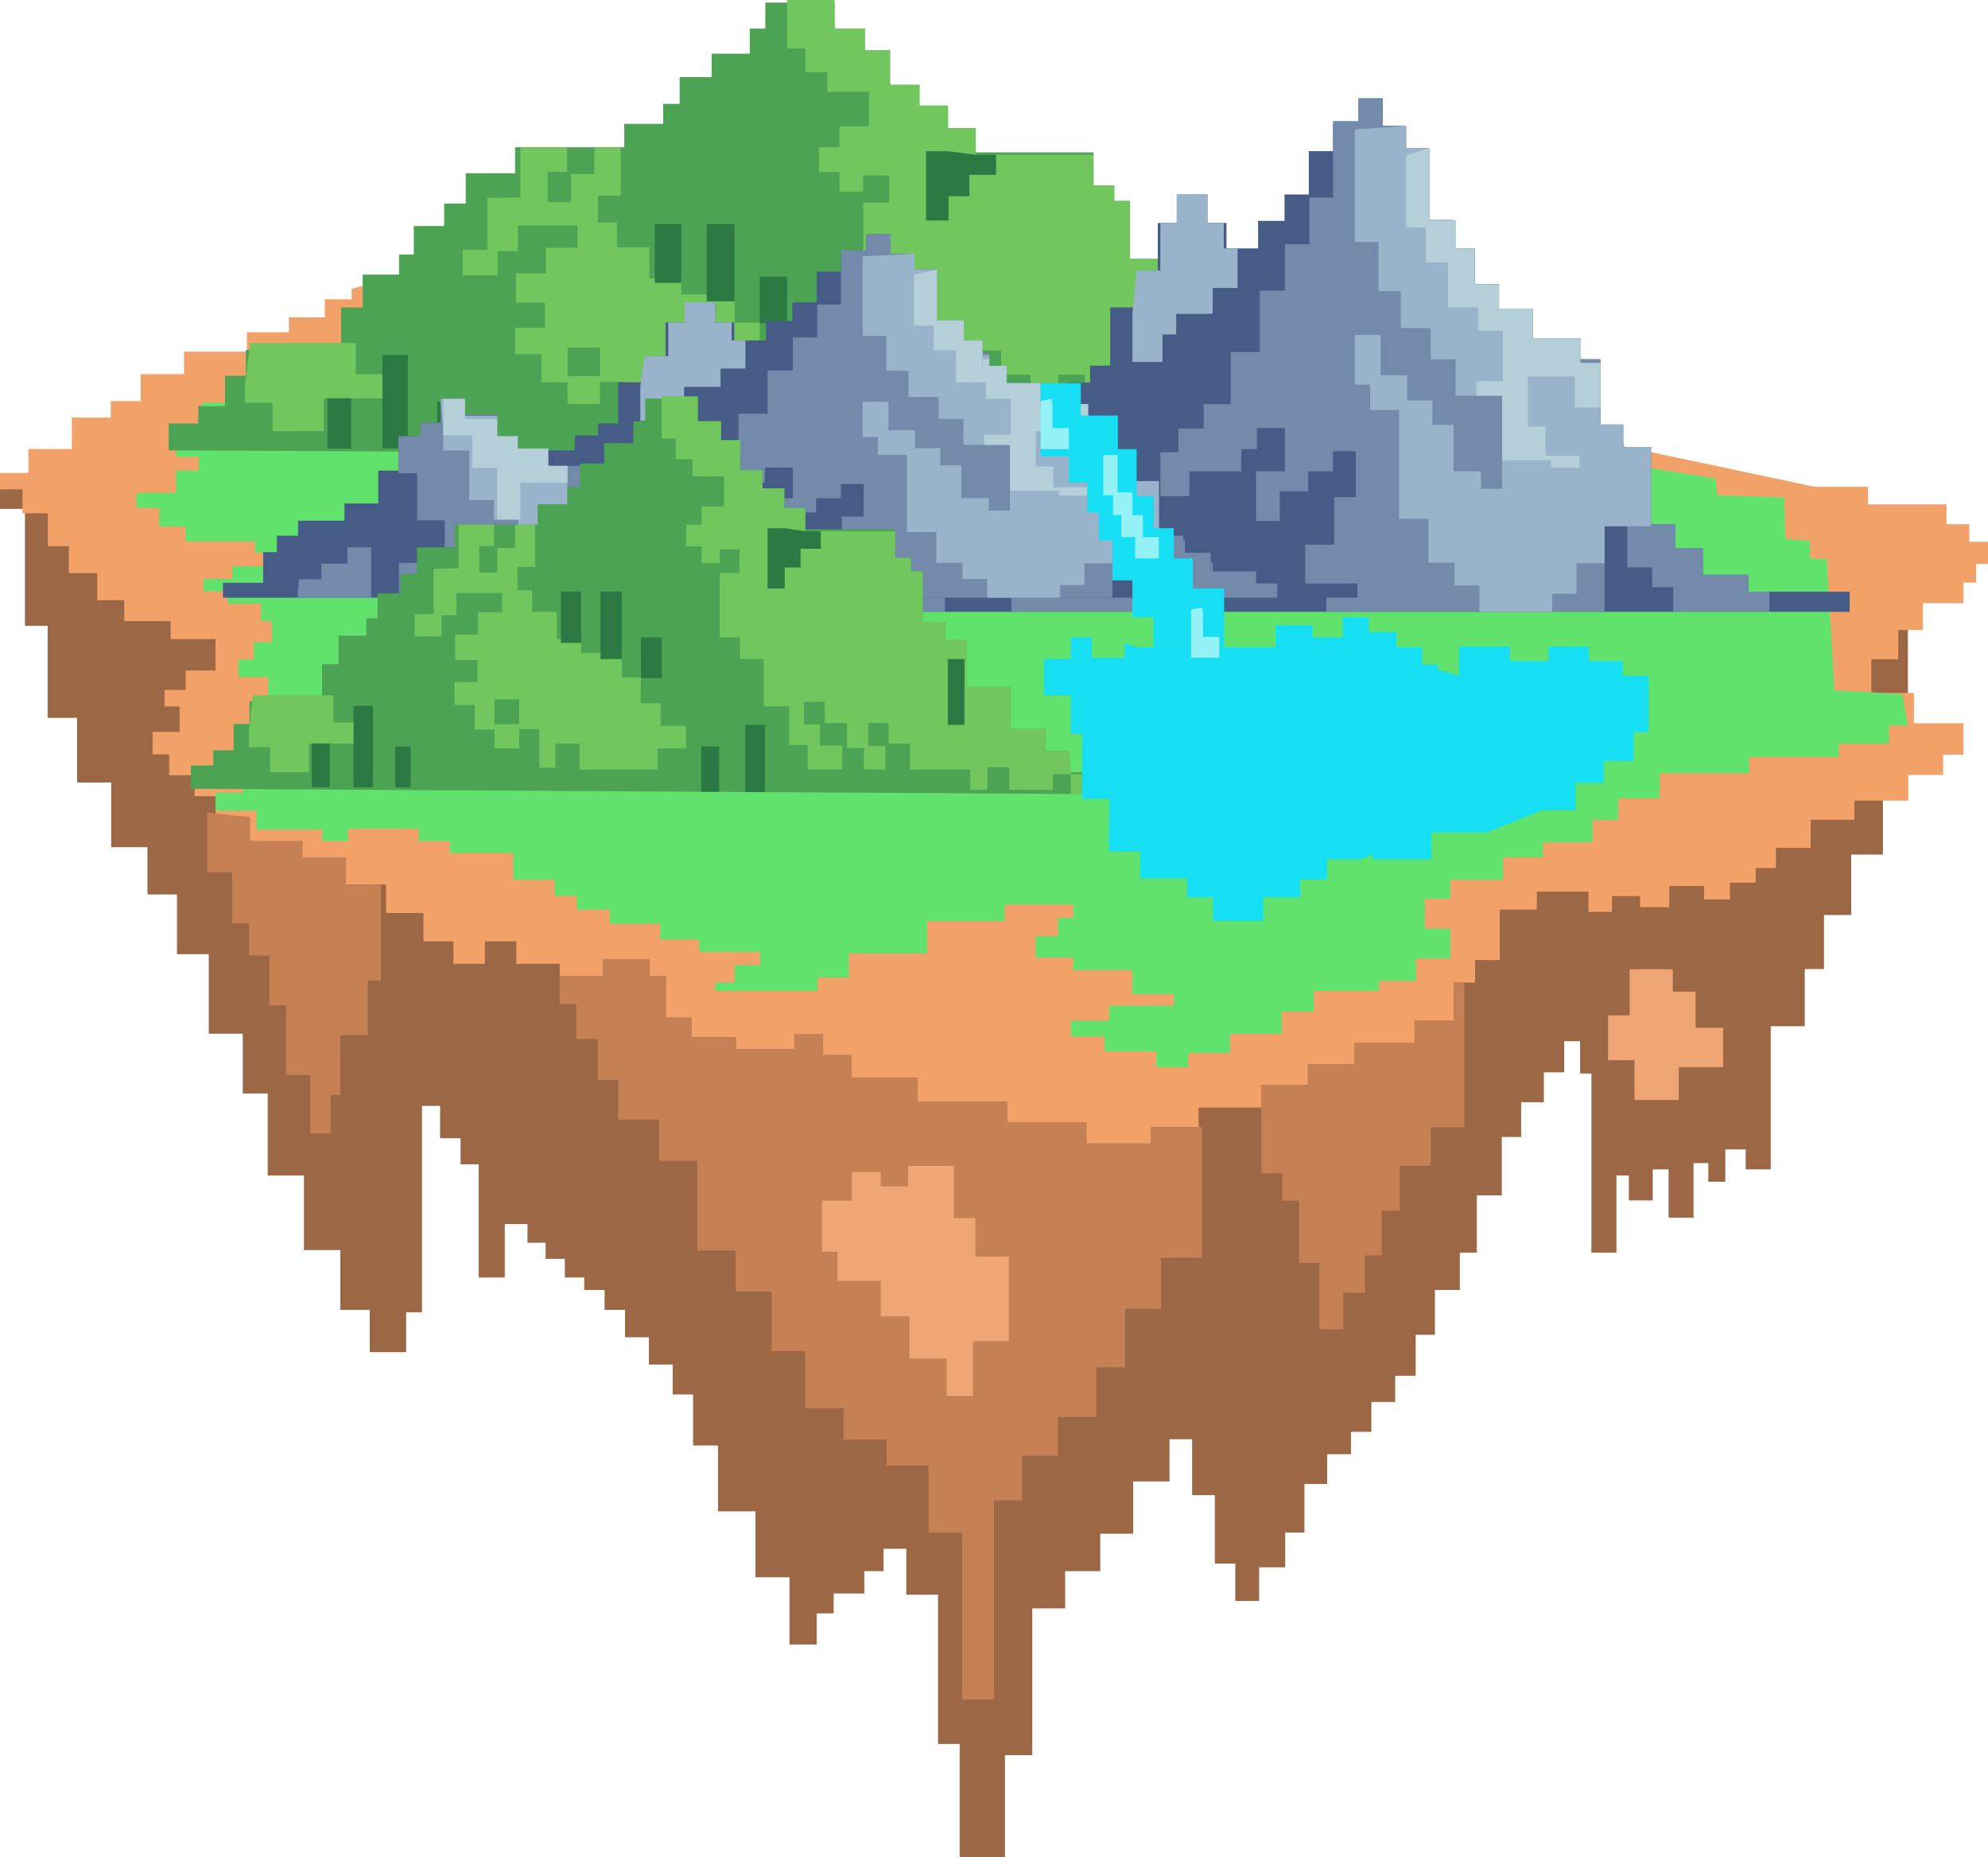 <svg xmlns="http://www.w3.org/2000/svg" viewBox="0 0 177.7 165.99"><defs><style>.cls-1{fill:#9c6745;}.cls-2{fill:#f2a169;}.cls-3{fill:#61e26c;}.cls-4{fill:#c58154;}.cls-5{fill:#efa574;}.cls-6{fill:#4ca354;}.cls-7{fill:#71c65e;}.cls-8{fill:#2c7943;}.cls-9{fill:#465b86;}.cls-10{fill:#738aaa;}.cls-11{fill:#99b3ca;}.cls-12{fill:#b4cfd8;}.cls-13{fill:#16dff4;}.cls-14{fill:#94f2f7;}</style></defs><title>Asset 5</title><g id="Layer_2" data-name="Layer 2"><g id="Layer_1-2" data-name="Layer 1"><polygon class="cls-1" points="7.84 40.79 0 43.74 0 45.48 2.23 45.48 2.23 55.93 4.26 55.93 4.26 64.16 6.89 64.16 6.89 69.94 9.94 69.94 9.94 75.72 13.18 75.72 13.18 79.94 15.82 79.94 15.82 85.28 18.66 85.28 18.66 92.39 21.7 92.39 21.7 97.73 23.93 97.73 23.93 105.06 27.17 105.06 27.17 111.73 30.42 111.73 30.42 117.07 33.05 117.07 33.05 120.85 36.3 120.85 36.3 117.29 37.72 117.29 37.72 113.07 37.72 98.84 39.34 98.84 39.34 101.73 41.17 101.73 41.17 104.06 42.79 104.06 42.79 114.18 45.12 114.18 45.12 109.4 47.15 109.4 47.15 111.07 48.77 111.07 48.77 112.51 50.49 112.51 50.49 114.18 52.22 114.18 52.22 115.29 54.04 115.29 54.04 117.07 55.87 117.07 55.87 119.52 58 119.52 58 121.96 60.13 121.96 60.13 124.63 61.95 124.63 61.95 129.19 64.18 129.19 64.18 135.08 67.53 135.08 67.53 140.97 70.57 140.97 70.57 146.98 73 146.98 73 144.2 74.52 144.2 74.52 142.42 77.26 142.42 77.26 140.42 78.98 140.42 78.98 138.42 81.01 138.42 81.01 142.53 83.85 142.53 83.85 155.87 85.78 155.87 85.78 165.99 89.83 165.99 89.83 156.87 92.27 156.87 92.27 143.75 95.21 143.75 95.21 140.42 98.35 140.42 98.35 137.08 101.29 137.08 101.29 132.41 104.54 132.41 104.54 128.63 106.56 128.63 106.56 133.63 108.59 133.63 108.59 139.75 110.42 139.75 110.42 143.09 112.55 143.09 112.55 140.08 114.88 140.08 114.88 136.97 116.6 136.97 116.6 132.63 118.63 132.63 118.63 129.97 120.76 129.97 120.76 127.97 122.58 127.97 122.58 125.3 124.71 125.3 124.71 122.96 126.54 122.96 126.54 119.3 128.26 119.3 128.26 115.29 130.49 115.29 130.49 111.96 132.01 111.96 132.01 106.84 134.24 106.84 134.24 101.62 135.97 101.62 135.97 98.51 138 98.51 138 95.84 139.82 95.84 139.82 93.06 141.24 93.06 141.24 95.95 142.25 95.95 142.25 99.17 142.25 111.96 144.49 111.96 144.49 105.06 145.6 105.06 145.6 107.29 147.73 107.29 147.73 104.51 149.15 104.51 149.15 108.84 151.38 108.84 151.38 103.95 152.7 103.95 152.7 105.62 154.22 105.62 154.22 102.73 156.04 102.73 156.04 104.51 158.28 104.51 158.28 91.72 161.32 91.72 161.32 86.61 163.04 86.61 163.04 81.78 165.47 81.78 165.47 76.38 168.31 76.38 168.31 69.16 170.54 69.16 170.54 62.21 170.54 54.82 164.05 47.7 7.84 40.79"/><polygon class="cls-2" points="38.52 23.94 31.43 25.82 31.43 26.75 29.03 26.75 29.03 28.36 25.82 28.36 25.82 29.7 22.07 29.7 22.07 31.43 16.45 31.43 16.45 33.44 12.57 33.44 12.57 35.85 9.9 35.85 9.9 37.32 6.42 37.32 6.42 40.13 2.54 40.13 2.54 42.27 0 42.27 0 43.74 2.01 43.74 2.01 45.88 4.28 45.88 4.28 48.82 6.15 48.82 6.15 51.23 8.69 51.23 8.69 53.64 11.1 53.64 11.1 55.51 15.25 55.51 15.25 57.12 19.26 57.12 19.26 58.45 19.26 59.93 16.59 59.93 16.59 61.66 14.71 61.66 14.71 63.14 16.05 63.14 16.05 65.41 13.64 65.41 13.64 67.42 15.12 67.42 15.12 69.29 17.39 69.29 17.39 71.16 19.26 71.16 19.26 73.03 22.34 73.03 22.34 75.18 27.02 75.18 27.02 76.65 30.9 76.65 30.9 79.06 34.51 79.06 34.51 81.6 37.85 81.6 37.85 84.14 40.53 84.14 40.53 86.14 43.34 86.14 43.34 84.14 46.15 84.14 46.15 86.14 50.03 86.14 50.03 87.22 53.91 87.22 53.91 85.74 58.05 85.74 58.05 87.22 59.52 87.22 59.52 90.96 61.8 90.96 61.8 92.7 65.81 92.7 65.81 93.77 71.03 93.77 71.03 92.43 73.57 92.43 73.57 94.3 76.11 94.3 76.11 96.31 82 96.31 82 98.45 90.02 98.45 90.02 100.32 97.11 100.32 97.11 102.2 102.86 102.2 102.86 100.72 107.14 100.72 107.14 98.99 112.76 98.99 112.76 96.98 116.91 96.98 116.91 95.11 121.05 95.11 121.05 93.23 126.44 93.23 126.44 91.23 129.95 91.23 129.95 87.82 131.85 87.82 131.85 85.81 134.06 85.81 134.06 81.3 137.37 81.3 137.37 79.69 141.99 79.69 141.99 81.5 144.09 81.5 144.09 80.09 146.6 80.09 146.6 81.09 149.21 81.09 149.21 79.19 152.32 79.19 152.32 80.39 154.63 80.39 154.63 78.89 156.94 78.89 156.94 77.58 158.74 77.58 158.74 75.78 161.85 75.78 161.85 73.27 165.76 73.27 165.76 71.56 170.58 71.56 170.58 69.26 173.69 69.26 173.69 67.45 175.5 67.45 175.5 64.64 171.08 64.64 171.08 61.93 167.27 61.93 167.27 58.92 169.68 58.92 169.68 56.31 171.88 56.31 171.88 53.91 175.5 53.91 175.5 52.07 176.63 52.07 176.63 50.4 177.7 50.4 177.7 48.42 176.03 48.42 176.03 46.85 173.99 46.85 173.99 45.08 166.97 45.08 166.97 43.51 162.22 43.51 127.57 36.18 127.57 33.86 122.5 33.49 109.14 28.31 105.93 28.07 105.93 26.77 100.2 26.46 73.17 20.6 38.52 23.94"/><polyline class="cls-3" points="153.49 44.27 153.35 42.76 107.07 35.49 101.36 35.49 101.36 37.27 88.85 37.27 88.85 39.35 77.36 39.35 77.36 41.57 71.58 41.57 71.58 39.16 64.19 39.16 64.19 40.31 59.65 40.31 59.65 38.61 55.87 38.61 55.87 37.53 51.4 37.53 51.4 36.2 45.37 36.2 45.37 33.98 42.97 33.98 42.97 27.75 37.8 27.38 37.8 29.05 31.48 29.05 31.48 31.94 26.76 31.94 26.76 34.14 22.91 34.14 22.91 35.99 18.09 35.99 18.09 39.05 15.73 39.05 15.73 40.83 17.76 40.83 17.76 42.05 15.73 42.05 15.73 44.05 12.19 44.05 12.19 45.39 14.23 45.39 14.23 47.06 16.59 47.06 16.59 48.39 22.8 48.39 22.8 49.39 24.19 49.39 24.19 50.61 20.76 50.61 20.76 51.73 18.19 51.73 18.19 52.84 20.34 52.84 20.34 53.95 23.33 53.95 23.33 55.51 24.3 55.51 24.3 57.4 22.69 57.4 22.69 58.95 21.3 58.95 21.3 60.51 23.98 60.51 23.98 62.73 26.76 62.73 26.76 64.84 23.12 64.84 23.12 66.96 21.73 66.96 21.73 70.07 21.73 70.85 19.26 70.85 19.26 72.46 22.91 72.46 22.91 74.13 28.8 74.13 28.8 75.18 31.1 75.18 31.1 74.07 37.42 74.07 37.42 75.18 40.21 75.18 40.21 76.24 45.88 76.24 45.88 78.63 49.58 78.63 49.58 80.07 51.56 80.07 51.56 81.3 54.51 81.3 54.51 82.56 59.01 82.56 59.01 83.97 62.51 83.97 62.51 85.08 67.93 85.08 67.93 86.26 65.65 86.26 65.65 87.82 63.94 87.82 63.94 88.56 73.08 88.56 73.08 87.37 75.86 87.37 75.86 85.22 82.86 85.22 82.86 82.33 89.79 82.33 89.79 80.85 95.93 80.85 95.93 82.04 94.57 82.04 94.57 83.67 92.57 83.67 92.57 85.59 95.93 85.59 95.93 86.71 101.21 86.71 101.21 88.86 104.93 88.86 104.93 89.89 99.14 89.89 99.14 91.23 95.72 91.23 95.72 92.64 98.72 92.64 98.72 93.97 103.36 93.97 103.36 95.38 106.21 95.38 106.21 94.12 109.93 94.12 109.93 92.41 114.57 92.41 114.57 90.41 117.43 90.41 117.43 88.56 123.28 88.56 123.28 87.67 126.57 87.67 126.57 85.67 129.64 85.67 129.64 83 127.35 83 127.35 80.33 129.64 80.33 129.64 78.63 134.35 78.63 134.35 76.63 137.92 76.63 137.92 75.29 142.35 75.29 142.35 73.29 144.64 73.29 144.64 71.37 148.35 71.37 148.35 69.12 156.35 69.12 156.35 67.66 164.35 67.66 164.35 66.47 168.85 66.47 168.85 64.84 170.54 64.84 170.02 62.04 166.6 61.84 163.97 61.71 163.28 49.95 161.82 49.92 161.76 48.32 159.6 48.18 159.47 44.45"/><polygon class="cls-4" points="18.51 72.63 18.51 77.96 20.76 77.96 20.76 82.52 22.26 82.52 22.26 85.41 24.08 85.41 24.08 89.86 25.58 89.86 25.58 96.08 27.73 96.08 27.73 101.31 29.55 101.31 29.55 97.86 30.41 97.86 30.41 92.53 32.87 92.53 32.87 87.63 34.05 87.63 34.05 79.06 30.9 79.06 30.9 76.65 27.02 76.65 27.02 75.18 22.34 75.18 22.34 73.03 18.51 72.63"/><polygon class="cls-4" points="50.03 86.14 50.03 89.75 51.51 89.75 51.51 92.86 53.44 92.86 53.44 96.53 55.26 96.53 55.26 100.06 58.9 100.06 58.9 103.75 62.33 103.75 62.33 111.76 65.76 111.76 65.76 115.43 68.97 115.43 68.97 120.76 71.97 120.76 71.97 125.88 75.4 125.88 75.4 128.66 79.25 128.66 79.25 130.99 83 130.99 83 136.99 86 136.99 86 151.89 88.85 151.89 88.85 134.1 91.37 134.1 91.37 130.1 94.57 130.1 94.57 126.65 98 126.65 98 122.21 100.57 122.21 100.57 116.98 103.78 116.98 103.78 112.42 107.43 112.42 107.43 100.72 102.86 100.72 102.86 102.2 97.11 102.2 97.11 100.32 90.02 100.32 90.02 98.45 82 98.45 82 96.31 76.11 96.31 76.11 94.3 73.57 94.3 73.57 92.43 71.03 92.43 71.03 93.77 65.81 93.77 65.81 92.7 61.8 92.7 61.8 90.96 59.52 90.96 59.52 87.22 58.05 87.22 58.05 85.74 53.91 85.74 53.91 87.22 50.03 87.22 50.03 86.14"/><polygon class="cls-5" points="74 107.31 76.15 107.31 76.15 104.75 78.73 104.75 78.73 106.03 81.18 106.03 81.18 104.2 85.27 104.2 85.27 108.87 87.18 108.87 87.18 112.31 90.18 112.31 90.18 119.87 86.97 119.87 86.97 124.76 84.61 124.76 84.61 121.43 81.29 121.43 81.29 117.65 78.73 117.65 78.73 114.48 74.86 114.48 74.86 111.87 73.47 111.87 73.47 107.31 74 107.31"/><polygon class="cls-4" points="112.76 98.99 112.76 104.86 114.61 104.86 114.61 107.31 116.11 107.31 116.11 112.87 117.93 112.87 117.93 118.82 120.07 118.82 120.07 115.54 122 115.54 122 112.2 123.5 112.2 123.5 108.2 125.1 108.2 125.1 104.2 127.89 104.2 127.89 100.75 130.89 100.75 130.89 87.82 129.95 87.82 129.95 91.23 126.44 91.23 126.44 93.23 121.05 93.23 121.05 95.11 116.91 95.11 116.91 96.98 112.76 96.98 112.76 98.99"/><polygon class="cls-5" points="146.1 86.63 149.53 86.63 149.53 88.63 151.56 88.63 151.56 91.86 154.03 91.86 154.03 95.38 150.06 95.38 150.06 98.31 146.1 98.31 146.1 94.75 143.74 94.75 143.74 90.75 145.67 90.75 145.67 86.63 146.1 86.63"/><polygon class="cls-6" points="15.08 40.25 15.08 37.85 17.72 37.85 17.72 36.3 20.11 36.3 20.11 33.59 21.97 33.59 21.97 31.27 30.49 31.27 30.49 27.48 32.42 27.48 32.42 24.54 35.67 24.54 35.67 22.75 36.99 22.75 36.99 20.2 39.7 20.2 39.7 18.19 41.63 18.19 41.63 15.48 46.04 15.48 46.04 13.16 55.8 13.16 55.8 11.07 59.28 11.07 59.28 9.29 60.75 9.29 60.75 6.89 63.61 6.89 63.61 4.8 67.02 4.8 67.02 2.55 68.41 2.55 68.41 0.23 74.6 0.23 74.6 2.55 77.31 2.55 77.31 4.49 79.56 4.49 79.56 7.58 82.19 7.58 82.19 9.44 84.74 9.44 84.74 11.46 87.22 11.46 87.22 13.62 97.75 13.62 97.75 16.56 99.6 16.56 99.6 17.96 101 17.96 101 23.14 103.63 23.14 103.63 24.92 106.18 24.92 106.18 29.8 111.29 29.8 111.29 34.05 115.39 34.05 115.39 36.38 118.18 36.38 118.18 38.54 120.73 38.54 120.73 40.79 15.08 40.25"/><polygon class="cls-7" points="21.89 34.44 21.89 35.99 24.37 35.99 24.37 38.54 28.94 38.54 28.94 35.6 34.59 35.6 34.59 33.44 31.8 33.44 31.8 30.65 22.36 30.65 21.89 34.44"/><polygon class="cls-7" points="43.57 17.68 43.57 22.33 41.36 22.33 41.36 24.61 44.49 24.61 44.49 22.45 46.28 22.45 46.28 20.16 51.62 20.16 51.62 22.14 48.79 22.14 48.79 24.42 46.12 24.42 46.12 27.05 48.71 27.05 48.71 29.3 46.04 29.3 46.04 31.66 48.4 31.66 48.4 34.17 50.73 34.17 50.73 36.11 53.63 36.11 53.63 33.63 50.73 33.63 50.73 31.07 53.63 31.07 53.63 33.13 53.63 34.13 55.99 34.13 55.99 38.08 57.88 38.08 57.88 35.6 60.71 35.6 60.71 38.27 69.88 38.27 69.88 36.11 73.21 36.11 73.21 33.78 70.23 33.78 70.23 31.46 67.91 31.46 67.91 28.83 65.66 28.83 65.66 26.32 60.9 26.32 60.9 24.88 58.04 24.88 58.04 22.1 55.14 22.1 55.14 19.89 53.44 19.89 53.44 17.49 55.49 17.49 55.49 13.16 53.13 13.16 53.13 15.56 51.04 15.56 51.04 18.07 48.95 18.07 48.95 15.36 50.69 15.36 50.69 13.16 46.51 13.16 46.51 17.65 43.57 17.68"/><polygon class="cls-7" points="118.38 40.78 118.38 38.75 116.27 38.75 116.27 40.35 111.16 40.35 111.16 38.03 108.58 38.03 108.58 40.35 106.57 40.35 106.57 38.27 99.5 38.27 99.5 35.6 96.97 35.6 96.97 33.49 94.6 33.49 94.6 35.86 96.61 35.86 96.61 38.27 94.08 38.27 94.08 36.07 92.12 36.07 92.12 33.49 89.49 33.49 89.49 31.32 87.06 31.32 87.06 33.64 88.92 33.64 88.92 35.81 91.55 35.81 91.55 38.27 87.48 38.27 87.48 35.76 85.31 35.76 85.31 31.79 82.32 31.79 82.32 26.93 79.53 26.93 79.53 24.72 77.16 24.72 77.16 18.11 79.48 18.11 79.48 15.69 77.16 15.69 77.16 17.13 75.04 17.13 75.04 15.38 73.21 15.38 73.21 13.16 75.04 13.16 75.04 11.3 77.67 11.3 77.67 8.2 73.96 8.2 73.96 6.45 72 6.45 72 4.33 70.35 4.33 70.35 0 74.6 0 74.6 2.55 77.31 2.55 77.31 4.49 79.56 4.49 79.56 7.58 82.19 7.58 82.19 9.44 84.74 9.44 84.74 11.46 87.22 11.46 87.22 13.83 97.75 13.83 97.75 16.56 99.6 16.56 99.6 17.96 101 17.96 101 23.14 103.63 23.14 103.63 24.92 106.18 24.92 106.18 29.8 111.29 29.8 111.29 34.05 115.39 34.05 115.39 36.38 118.18 36.38 118.38 38.75 120.73 38.75 120.73 40.79 118.38 40.78"/><rect class="cls-8" x="29.27" y="35.6" width="2.12" height="4.49"/><rect class="cls-8" x="34.18" y="31.73" width="2.27" height="8.36"/><polygon class="cls-8" points="39.08 39.83 39.08 35.91 40.88 35.91 40.88 40.09 39.08 40.09 39.08 39.83"/><rect class="cls-8" x="58.53" y="20.02" width="2.37" height="5.26"/><rect class="cls-8" x="63.17" y="20.02" width="2.49" height="6.91"/><rect class="cls-8" x="67.91" y="24.72" width="2.44" height="4.18"/><rect class="cls-8" x="74.99" y="35.91" width="2.12" height="4.64"/><rect class="cls-8" x="80.15" y="33.69" width="2.32" height="6.89"/><polygon class="cls-8" points="84.79 13.52 82.78 13.52 82.78 19.71 84.79 19.71 84.79 17.54 86.65 17.54 86.65 15.63 89.03 15.63 89.03 13.83 87.22 13.83 84.79 13.52"/><rect class="cls-8" x="103.94" y="26.93" width="1.96" height="6.76"/><polygon class="cls-9" points="63.93 54.68 63.93 52.79 67.52 52.79 67.52 48.92 68.74 48.92 68.74 46.84 70.63 46.84 70.63 44.95 74.78 44.95 74.78 42.78 77.81 42.78 77.81 38.63 79.6 38.63 79.6 34.28 81.58 34.28 81.58 32.58 83.38 32.58 83.38 29.56 85.55 29.56 85.55 31.54 88.29 31.54 88.29 34.28 90.27 34.28 90.27 36.08 95.37 36.08 95.37 34.19 97.44 34.19 97.44 32.68 99.24 32.68 99.24 27.48 101.6 27.48 101.6 24.18 103.49 24.18 103.49 19.93 105.19 19.93 105.19 17.38 107.93 17.38 107.93 19.93 109.63 19.93 109.63 22.2 112.46 22.2 112.46 19.74 114.82 19.74 114.82 17.38 116.99 17.38 116.99 13.51 119.16 13.51 119.16 11.05 121.43 11.05 121.43 8.79 123.6 8.79 123.6 11.24 125.49 11.24 125.49 13.23 127.75 13.23 127.75 19.65 129.83 19.65 129.83 22.2 131.81 22.2 131.81 25.41 133.99 25.41 133.99 27.58 137.01 27.58 137.01 30.22 141.25 30.22 141.25 32.11 143.05 32.11 143.05 37.97 144.84 37.97 144.84 39.95 147.58 39.95 147.58 46.84 149.75 46.84 149.75 49.01 152.21 49.01 152.21 51.37 156.27 51.37 156.27 52.88 165.33 52.88 165.33 54.68 70.58 54.68 63.93 54.68"/><polygon class="cls-10" points="70.72 52.34 72.71 52.34 72.71 50.36 75.04 50.36 75.04 48.3 77.17 48.3 77.17 54.68 70.58 54.68 70.72 52.34"/><polygon class="cls-10" points="79.65 50.29 79.65 54.68 84.46 54.68 84.46 53.12 82.06 53.12 82.06 50.29 79.65 50.29"/><polygon class="cls-10" points="79.65 38.96 81.28 38.96 81.28 44.9 83.75 44.9 83.75 48.3 86.09 48.3 86.09 50.64 88.14 50.64 88.14 52.77 90.41 52.77 90.41 54.68 102.17 54.68 102.17 52.91 99.69 52.91 99.69 50.29 97.28 50.29 97.28 46.82 99.12 46.82 99.12 48.94 103.09 48.94 103.09 50.71 105.49 50.71 105.49 52.77 108.4 52.77 108.4 50.29 105.92 50.29 105.92 48.3 103.58 48.3 103.58 46.18 101.6 46.18 101.6 44.27 99.47 44.27 99.47 42.57 97.14 42.57 97.14 38.03 92.89 38.03 92.89 36.08 90.27 36.08 90.27 34.28 88.43 34.28 88.43 31.54 85.55 31.54 85.55 29.56 83.38 29.56 83.38 32.58 81.58 32.58 81.58 34.28 79.6 34.28 79.6 38.63 79.65 38.96"/><polygon class="cls-11" points="83.61 33.34 83.61 36.08 85.93 36.08 85.93 42.35 88.14 42.35 88.14 44.81 90.32 44.81 90.32 48.54 92.35 48.54 92.35 50.71 95.32 50.71 95.32 48.3 93.1 48.3 93.1 44.1 96.59 44.1 96.59 42.5 94.71 42.5 94.71 38.03 92.87 38.03 92.87 36.08 90.27 36.08 90.27 34.28 88.43 34.28 88.43 31.73 85.55 31.73 85.55 29.56 83.38 29.56 83.61 33.34"/><polygon class="cls-12" points="90.5 40.14 90.5 44.81 88.43 44.81 88.43 38.3 86.21 38.3 86.21 35.65 86.21 34.19 83.61 34.19 83.61 29.56 85.55 29.56 85.55 32.11 88.43 32.11 88.43 34.28 90.27 34.28 90.27 35.84 93.01 35.84 93.01 38.03 94.71 38.03 94.71 40.14 90.5 40.14"/><polygon class="cls-10" points="119.16 13.51 119.16 17.66 117.04 17.66 117.04 21.82 114.86 21.82 114.86 25.97 112.6 25.97 112.6 31.45 110 31.45 110 36.12 107.59 36.12 107.59 38.3 105.33 38.3 105.33 40.42 103.72 40.42 103.72 44.34 106.32 44.34 106.32 42.12 110.95 42.12 110.95 40.14 112.36 40.14 112.36 38.25 114.86 38.25 114.86 42.12 112.27 42.12 112.27 46.56 114.39 46.56 114.39 43.91 116.94 43.91 116.94 42.12 119.16 42.12 119.16 40.33 121.19 40.33 121.19 44.43 119.26 44.43 119.26 48.68 116.66 48.68 116.66 52.48 118.55 52.48 118.55 54.68 143.43 54.68 143.43 47.03 145.46 47.03 145.46 50.71 147.68 50.71 147.68 52.48 149.56 52.48 149.56 54.68 158.16 54.68 158.16 52.88 156.27 52.88 156.27 51.37 152.21 51.37 152.21 49.01 149.75 49.01 149.75 46.84 147.58 46.84 147.58 39.95 145.17 39.95 144.84 37.97 143.05 37.97 143.05 32.11 141.25 32.11 141.25 30.22 137.01 30.22 137.01 27.58 133.99 27.58 133.99 25.41 131.81 25.41 131.81 22.2 129.83 22.2 129.83 19.65 127.75 19.65 127.75 13.23 125.49 13.23 125.49 11.24 123.6 11.24 123.6 8.79 121.43 8.79 121.43 10.82 119.16 10.82 119.16 13.51"/><polygon class="cls-11" points="121.1 11.57 121.1 21.63 123.22 21.63 123.22 26.02 125.2 26.02 125.2 29.32 127.89 29.32 127.89 32.11 130.11 32.11 130.11 35.37 134.27 35.37 134.27 43.68 132.38 43.68 132.38 42.12 129.93 42.12 129.93 37.97 128.04 37.97 128.04 35.79 125.77 35.79 125.77 33.53 123.41 33.53 123.41 29.94 121.1 29.94 121.1 34.38 122.47 34.38 122.47 36.64 125.06 36.64 125.06 46.37 127.68 46.37 127.68 50.29 130.02 50.29 130.02 52.32 132.24 52.32 132.24 54.68 138.75 54.68 138.75 53.07 140.93 53.07 140.93 50.33 143.43 50.33 143.43 47.03 145.46 47.03 147.58 47.03 147.58 39.95 145.13 39.95 145.13 37.92 143.05 37.92 143.05 32.44 141.25 32.44 141.25 30.22 137.01 30.22 137.01 27.58 133.99 27.58 133.99 25.41 131.81 25.41 131.81 22.2 129.83 22.2 129.83 19.65 127.75 19.65 127.75 13.23 125.72 13.23 125.72 11.24 121.1 11.57"/><polygon class="cls-11" points="101.22 28.05 101.22 32.35 103.91 32.35 103.91 29.89 105.14 29.89 105.14 28.05 108.4 28.05 108.4 25.74 110.62 25.74 110.62 22.2 109.39 22.2 109.39 19.93 107.93 19.93 107.93 17.38 105.19 17.38 105.19 19.93 103.72 19.93 103.72 24.18 101.6 24.18 101.22 28.05"/><polygon class="cls-12" points="125.68 13.89 125.68 20.33 127.45 20.33 127.45 23.45 129.43 23.45 129.43 27.48 132.12 27.48 132.12 29.56 134.34 29.56 134.34 34.07 131.98 34.07 131.98 35.37 134.27 35.37 134.27 41.15 138.63 41.15 138.63 41.79 141.19 41.79 141.19 40.73 138.14 40.73 138.14 38.11 136.58 38.11 136.58 33.65 140.76 33.65 140.76 36.41 143.05 36.41 143.05 32.44 141.25 32.44 141.25 30.22 137.01 30.22 137.01 27.58 133.99 27.58 133.99 25.41 131.81 25.41 131.81 22.2 130.14 22.2 130.14 19.65 127.75 19.65 127.75 13.23 125.68 13.89"/><polygon class="cls-9" points="19.93 53.42 19.93 52.09 23.52 52.09 23.52 49.35 24.75 49.35 24.75 47.88 26.64 47.88 26.64 46.54 30.79 46.54 30.79 45 33.81 45 33.81 42.06 35.61 42.06 35.61 38.99 37.59 38.99 37.59 37.78 39.38 37.78 39.38 35.65 41.56 35.65 41.56 37.05 44.3 37.05 44.3 38.99 46.28 38.99 46.28 40.26 51.38 40.26 51.38 38.92 53.45 38.92 53.45 37.85 55.25 37.85 55.25 34.17 57.61 34.17 57.61 31.84 59.5 31.84 59.5 28.83 61.2 28.83 61.2 27.02 63.93 27.02 63.93 28.83 65.63 28.83 65.63 30.43 68.47 30.43 68.47 28.7 70.83 28.7 70.83 27.02 73 27.02 73 24.28 75.17 24.28 75.17 22.55 77.44 22.55 77.44 20.94 79.61 20.94 79.61 22.68 81.5 22.68 81.5 24.08 83.76 24.08 83.76 28.63 85.84 28.63 85.84 30.43 87.82 30.43 87.82 32.7 89.99 32.7 89.99 34.24 93.02 34.24 93.02 36.11 97.26 36.11 97.26 37.45 99.06 37.45 99.06 41.59 100.85 41.59 100.85 43 103.59 43 103.59 47.88 105.76 47.88 105.76 49.41 108.22 49.41 108.22 51.08 112.28 51.08 112.28 52.15 121.34 52.15 121.34 53.42 26.59 53.42 19.93 53.42"/><polygon class="cls-10" points="26.73 51.77 28.72 51.77 28.72 50.37 31.05 50.37 31.05 48.91 33.18 48.91 33.18 53.42 26.59 53.42 26.73 51.77"/><polygon class="cls-10" points="35.66 50.31 35.66 53.42 40.47 53.42 40.47 52.32 38.06 52.32 38.06 50.31 35.66 50.31"/><polygon class="cls-10" points="35.66 42.3 37.28 42.3 37.28 46.51 39.76 46.51 39.76 48.91 42.1 48.91 42.1 50.56 44.15 50.56 44.15 52.07 46.42 52.07 46.42 53.42 58.17 53.42 58.17 52.17 55.7 52.17 55.7 50.31 53.29 50.31 53.29 47.86 55.13 47.86 55.13 49.36 59.09 49.36 59.09 50.62 61.5 50.62 61.5 52.07 64.41 52.07 64.41 50.31 61.93 50.31 61.93 48.91 59.59 48.91 59.59 47.41 57.61 47.41 57.61 46.05 55.48 46.05 55.48 44.85 53.15 44.85 53.15 41.64 48.9 41.64 48.9 40.26 46.28 40.26 46.28 38.99 44.44 38.99 44.44 37.05 41.56 37.05 41.56 35.65 39.38 35.65 39.38 37.78 37.59 37.78 37.59 38.99 35.61 38.99 35.61 42.06 35.66 42.3"/><polygon class="cls-11" points="39.62 38.32 39.62 40.26 41.94 40.26 41.94 44.7 44.15 44.7 44.15 46.44 46.33 46.44 46.33 49.08 48.35 49.08 48.35 50.62 51.33 50.62 51.33 48.91 49.11 48.91 49.11 45.94 52.6 45.94 52.6 44.8 50.72 44.8 50.72 41.64 48.88 41.64 48.88 40.26 46.28 40.26 46.28 38.99 44.44 38.99 44.44 37.18 41.56 37.18 41.56 35.65 39.38 35.65 39.62 38.32"/><polygon class="cls-12" points="46.51 43.13 46.51 46.44 44.44 46.44 44.44 41.83 42.22 41.83 42.22 39.96 42.22 38.92 39.62 38.92 39.62 35.65 41.56 35.65 41.56 37.45 44.44 37.45 44.44 38.99 46.28 38.99 46.28 40.09 49.02 40.09 49.02 41.64 50.72 41.64 50.72 43.13 46.51 43.13"/><polygon class="cls-10" points="75.17 24.28 75.17 27.22 73.05 27.22 73.05 30.16 70.87 30.16 70.87 33.11 68.61 33.11 68.61 36.98 66.01 36.98 66.01 40.29 63.6 40.29 63.6 41.83 61.34 41.83 61.34 43.33 59.73 43.33 59.73 46.1 62.33 46.1 62.33 44.53 66.96 44.53 66.96 43.13 68.37 43.13 68.37 41.79 70.87 41.79 70.87 44.53 68.28 44.53 68.28 47.67 70.4 47.67 70.4 45.8 72.95 45.8 72.95 44.53 75.17 44.53 75.17 43.26 77.2 43.26 77.2 46.17 75.26 46.17 75.26 49.18 72.67 49.18 72.67 51.87 74.56 51.87 74.56 53.42 99.44 53.42 99.44 48.01 101.47 48.01 101.47 50.62 103.68 50.62 103.68 51.87 105.57 51.87 105.57 53.42 114.17 53.42 114.17 52.15 112.28 52.15 112.28 51.08 108.22 51.08 108.22 49.41 105.76 49.41 105.76 47.88 103.59 47.88 103.59 43 101.18 43 100.85 41.59 99.06 41.59 99.06 37.45 97.26 37.45 97.26 36.11 93.02 36.11 93.02 34.24 89.99 34.24 89.99 32.7 87.82 32.7 87.82 30.43 85.84 30.43 85.84 28.63 83.76 28.63 83.76 24.08 81.5 24.08 81.5 22.68 79.61 22.68 79.61 20.94 77.44 20.94 77.44 22.38 75.17 22.38 75.17 24.28"/><polygon class="cls-11" points="77.11 22.91 77.11 30.03 79.23 30.03 79.23 33.14 81.21 33.14 81.21 35.48 83.9 35.48 83.9 37.45 86.12 37.45 86.12 39.76 90.28 39.76 90.28 45.64 88.39 45.64 88.39 44.53 85.93 44.53 85.93 41.59 84.05 41.59 84.05 40.06 81.78 40.06 81.78 38.45 79.42 38.45 79.42 35.91 77.11 35.91 77.11 39.05 78.47 39.05 78.47 40.66 81.07 40.66 81.07 47.54 83.69 47.54 83.69 50.31 86.03 50.31 86.03 51.75 88.25 51.75 88.25 53.42 94.76 53.42 94.76 52.29 96.93 52.29 96.93 50.35 99.44 50.35 99.44 48.01 101.47 48.01 103.59 48.01 103.59 43 101.14 43 101.14 41.56 99.06 41.56 99.06 37.68 97.26 37.68 97.26 36.11 93.02 36.11 93.02 34.24 89.99 34.24 89.99 32.7 87.82 32.7 87.82 30.43 85.84 30.43 85.84 28.63 83.76 28.63 83.76 24.08 81.73 24.08 81.73 22.68 77.11 22.91"/><polygon class="cls-11" points="57.23 34.58 57.23 37.62 59.92 37.62 59.92 35.88 61.15 35.88 61.15 34.58 64.41 34.58 64.41 32.94 66.63 32.94 66.63 30.43 65.4 30.43 65.4 28.83 63.93 28.83 63.93 27.02 61.2 27.02 61.2 28.83 59.73 28.83 59.73 31.84 57.61 31.84 57.23 34.58"/><polygon class="cls-12" points="81.69 24.55 81.69 29.11 83.45 29.11 83.45 31.32 85.44 31.32 85.44 34.17 88.13 34.17 88.13 35.65 90.35 35.65 90.35 38.84 87.99 38.84 87.99 39.76 90.28 39.76 90.28 43.85 94.64 43.85 94.64 44.3 97.19 44.3 97.19 43.55 94.15 43.55 94.15 41.69 92.59 41.69 92.59 38.54 96.77 38.54 96.77 40.49 99.06 40.49 99.06 37.68 97.26 37.68 97.26 36.11 93.02 36.11 93.02 34.24 89.99 34.24 89.99 32.7 87.82 32.7 87.82 30.43 86.15 30.43 86.15 28.63 83.76 28.63 83.76 24.08 81.69 24.55"/><polygon class="cls-6" points="17.06 70.5 17.06 68.41 19.06 68.41 19.06 67.06 20.89 67.06 20.89 64.7 22.3 64.7 22.3 62.68 28.79 62.68 28.79 59.37 30.26 59.37 30.26 56.81 32.74 56.81 32.74 55.26 33.74 55.26 33.74 53.03 35.8 53.03 35.8 51.28 37.27 51.28 37.27 48.92 40.63 48.92 40.63 46.89 48.06 46.89 48.06 45.07 50.71 45.07 50.71 43.52 51.83 43.52 51.83 41.43 54.01 41.43 54.01 39.61 56.61 39.61 56.61 37.65 57.67 37.65 57.67 35.63 62.38 35.63 62.38 37.65 64.45 37.65 64.45 39.34 66.16 39.34 66.16 42.03 68.16 42.03 68.16 43.65 70.11 43.65 70.11 45.41 71.99 45.41 71.99 47.3 80.01 47.3 80.01 49.86 81.42 49.86 81.42 51.07 82.48 51.07 82.48 55.59 84.49 55.59 84.49 57.15 86.43 57.15 86.43 61.4 90.32 61.4 90.32 65.11 93.45 65.11 93.45 67.13 95.57 67.13 95.57 69.02 97.51 69.02 97.51 70.97 17.06 70.5"/><polygon class="cls-7" points="22.25 65.44 22.25 66.79 24.13 66.79 24.13 69.02 27.61 69.02 27.61 66.45 31.91 66.45 31.91 64.57 29.79 64.57 29.79 62.14 22.6 62.14 22.25 65.44"/><polygon class="cls-7" points="38.75 50.84 38.75 54.89 37.07 54.89 37.07 56.88 39.46 56.88 39.46 54.99 40.81 54.99 40.81 53 44.88 53 44.88 54.72 42.73 54.72 42.73 56.71 40.69 56.71 40.69 59 42.67 59 42.67 60.96 40.63 60.96 40.63 63.01 42.43 63.01 42.43 65.21 44.2 65.21 44.2 66.89 46.41 66.89 46.41 64.73 44.2 64.73 44.2 62.51 46.41 62.51 46.41 64.3 46.41 65.17 48.21 65.17 48.21 68.61 49.65 68.61 49.65 66.45 51.8 66.45 51.8 68.78 58.79 68.78 58.79 66.89 61.32 66.89 61.32 64.87 59.05 64.87 59.05 62.85 57.28 62.85 57.28 60.55 55.58 60.55 55.58 58.36 51.95 58.36 51.95 57.11 49.77 57.11 49.77 54.68 47.56 54.68 47.56 52.76 46.26 52.76 46.26 50.67 47.83 50.67 47.83 46.89 46.03 46.89 46.03 48.98 44.44 48.98 44.44 51.18 42.84 51.18 42.84 48.81 44.17 48.81 44.17 46.89 40.99 46.89 40.99 50.8 38.75 50.84"/><polygon class="cls-7" points="95.72 70.96 95.72 69.2 94.11 69.2 94.11 70.59 90.22 70.59 90.22 68.57 88.26 68.57 88.26 70.59 86.73 70.59 86.73 68.78 81.34 68.78 81.34 66.45 79.42 66.45 79.42 64.61 77.61 64.61 77.61 66.68 79.14 66.68 79.14 68.78 77.22 68.78 77.22 66.86 75.72 66.86 75.72 64.61 73.72 64.61 73.72 62.72 71.87 62.72 71.87 64.75 73.29 64.75 73.29 66.64 75.29 66.64 75.29 68.78 72.19 68.78 72.19 66.59 70.54 66.59 70.54 63.13 68.26 63.13 68.26 58.9 66.14 58.9 66.14 56.97 64.33 56.97 64.33 51.21 66.1 51.21 66.1 49.1 64.33 49.1 64.33 50.35 62.72 50.35 62.72 48.83 61.32 48.83 61.32 46.89 62.72 46.89 62.72 45.27 64.72 45.27 64.72 42.58 61.89 42.58 61.89 41.05 60.4 41.05 60.4 39.2 59.14 39.2 59.14 35.42 62.38 35.42 62.38 37.65 64.45 37.65 64.45 39.34 66.16 39.34 66.16 42.03 68.16 42.03 68.16 43.65 70.11 43.65 70.11 45.41 71.99 45.41 71.99 47.48 80.01 47.48 80.01 49.86 81.42 49.86 81.42 51.07 82.48 51.07 82.48 55.59 84.49 55.59 84.49 57.15 86.43 57.15 86.43 61.4 90.32 61.4 90.32 65.11 93.45 65.11 93.45 67.13 95.57 67.13 95.72 69.2 97.51 69.2 97.51 70.97 95.72 70.96"/><rect class="cls-8" x="27.86" y="66.45" width="1.61" height="3.91"/><rect class="cls-8" x="31.6" y="63.08" width="1.73" height="7.29"/><polygon class="cls-8" points="35.33 70.14 35.33 66.72 36.7 66.72 36.7 70.37 35.33 70.37 35.33 70.14"/><rect class="cls-8" x="50.14" y="52.87" width="1.81" height="4.59"/><rect class="cls-8" x="53.68" y="52.87" width="1.9" height="6.03"/><rect class="cls-8" x="57.29" y="56.97" width="1.86" height="3.64"/><rect class="cls-8" x="62.68" y="66.72" width="1.61" height="4.05"/><rect class="cls-8" x="66.61" y="64.79" width="1.77" height="6"/><polygon class="cls-8" points="70.14 47.21 68.61 47.21 68.61 52.6 70.14 52.6 70.14 50.72 71.56 50.72 71.56 49.05 73.37 49.05 73.37 47.48 71.99 47.48 70.14 47.21"/><rect class="cls-8" x="84.72" y="58.9" width="1.49" height="5.89"/><polygon class="cls-13" points="93.02 34.24 93.02 37.62 93.02 40.79 95.54 40.79 95.54 43.13 97.19 43.13 97.19 45.8 98.22 45.8 98.22 48.3 99.44 48.3 99.44 51.87 101.22 51.87 101.22 55.17 103.12 55.17 103.12 57.84 109.42 57.84 109.42 52.6 106.62 52.6 106.62 49.91 104.92 49.91 104.92 47.21 103.12 47.21 103.12 44.34 101.6 44.34 101.6 40.14 99.92 40.14 99.92 37.14 96.61 37.14 96.61 34.24 93.02 34.24"/><polygon class="cls-13" points="99.12 73.9 99.12 76.1 101.92 76.1 101.92 78.5 106.12 78.5 106.12 80.2 108.43 80.2 108.43 82.3 112.92 82.3 112.92 80.2 116.22 80.2 116.22 78.6 118.62 78.6 118.62 76.8 121.68 76.8 123.17 76.15 124.72 74.7 129.72 72 131.52 72 131.52 69.7 133.22 69.7 133.22 67.79 135.34 67.79 135.34 66.45 136.89 66.45 136.89 64.79 136.89 63.4 133.82 63.4 133.82 61.84 130.62 61.84 130.62 60.61 128.52 60.61 128.52 59.4 127.12 59.4 127.12 57.84 124.82 57.84 124.82 56.5 122.34 56.5 122.34 55.17 120.02 55.17 120.02 56.97 117.32 56.97 117.32 55.89 114.02 55.89 114.02 57.84 101.52 57.84 100.52 57.46 100.52 58.79 97.59 58.79 97.59 56.97 95.71 56.97 95.71 58.9 93.32 58.9 93.32 62.14 95.71 62.14 95.71 65.58 96.72 65.58 96.72 71.4 99.17 71.4 99.12 73.9"/><polygon class="cls-14" points="94.08 36.07 94.08 38.27 95.54 38.27 95.54 40.14 93.02 40.14 93.02 35.84 94 35.65 94.08 36.07"/><polygon class="cls-14" points="98.62 40.67 99.89 40.67 99.89 44 101.22 44 101.22 46.04 102.16 46.04 102.16 48.01 103.58 48.01 103.58 49.91 101.47 49.91 101.47 48.01 100.22 48.01 100.22 46.04 99.49 46.04 99.49 44.27 98.62 44.27 98.62 40.67"/><polygon class="cls-14" points="107.53 54.72 107.53 56.92 108.98 56.92 108.98 58.79 106.46 58.79 106.46 54.49 107.44 54.3 107.53 54.72"/><polygon class="cls-13" points="130.42 60.38 130.42 57.79 134.96 57.79 134.96 59.08 138.42 59.08 138.42 57.79 142.02 57.79 142.02 59.08 145.05 59.08 145.05 60.4 147.35 60.4 147.35 63.07 147.35 65.45 146.02 65.45 146.02 68.02 143.35 68.02 143.35 69.97 140.82 69.97 140.82 72.4 137.89 72.4 132.89 74.4 127.94 74.4 127.94 76.8 122.68 76.8 122.68 75.8 127.68 59.61 130.42 60.38"/></g></g></svg>